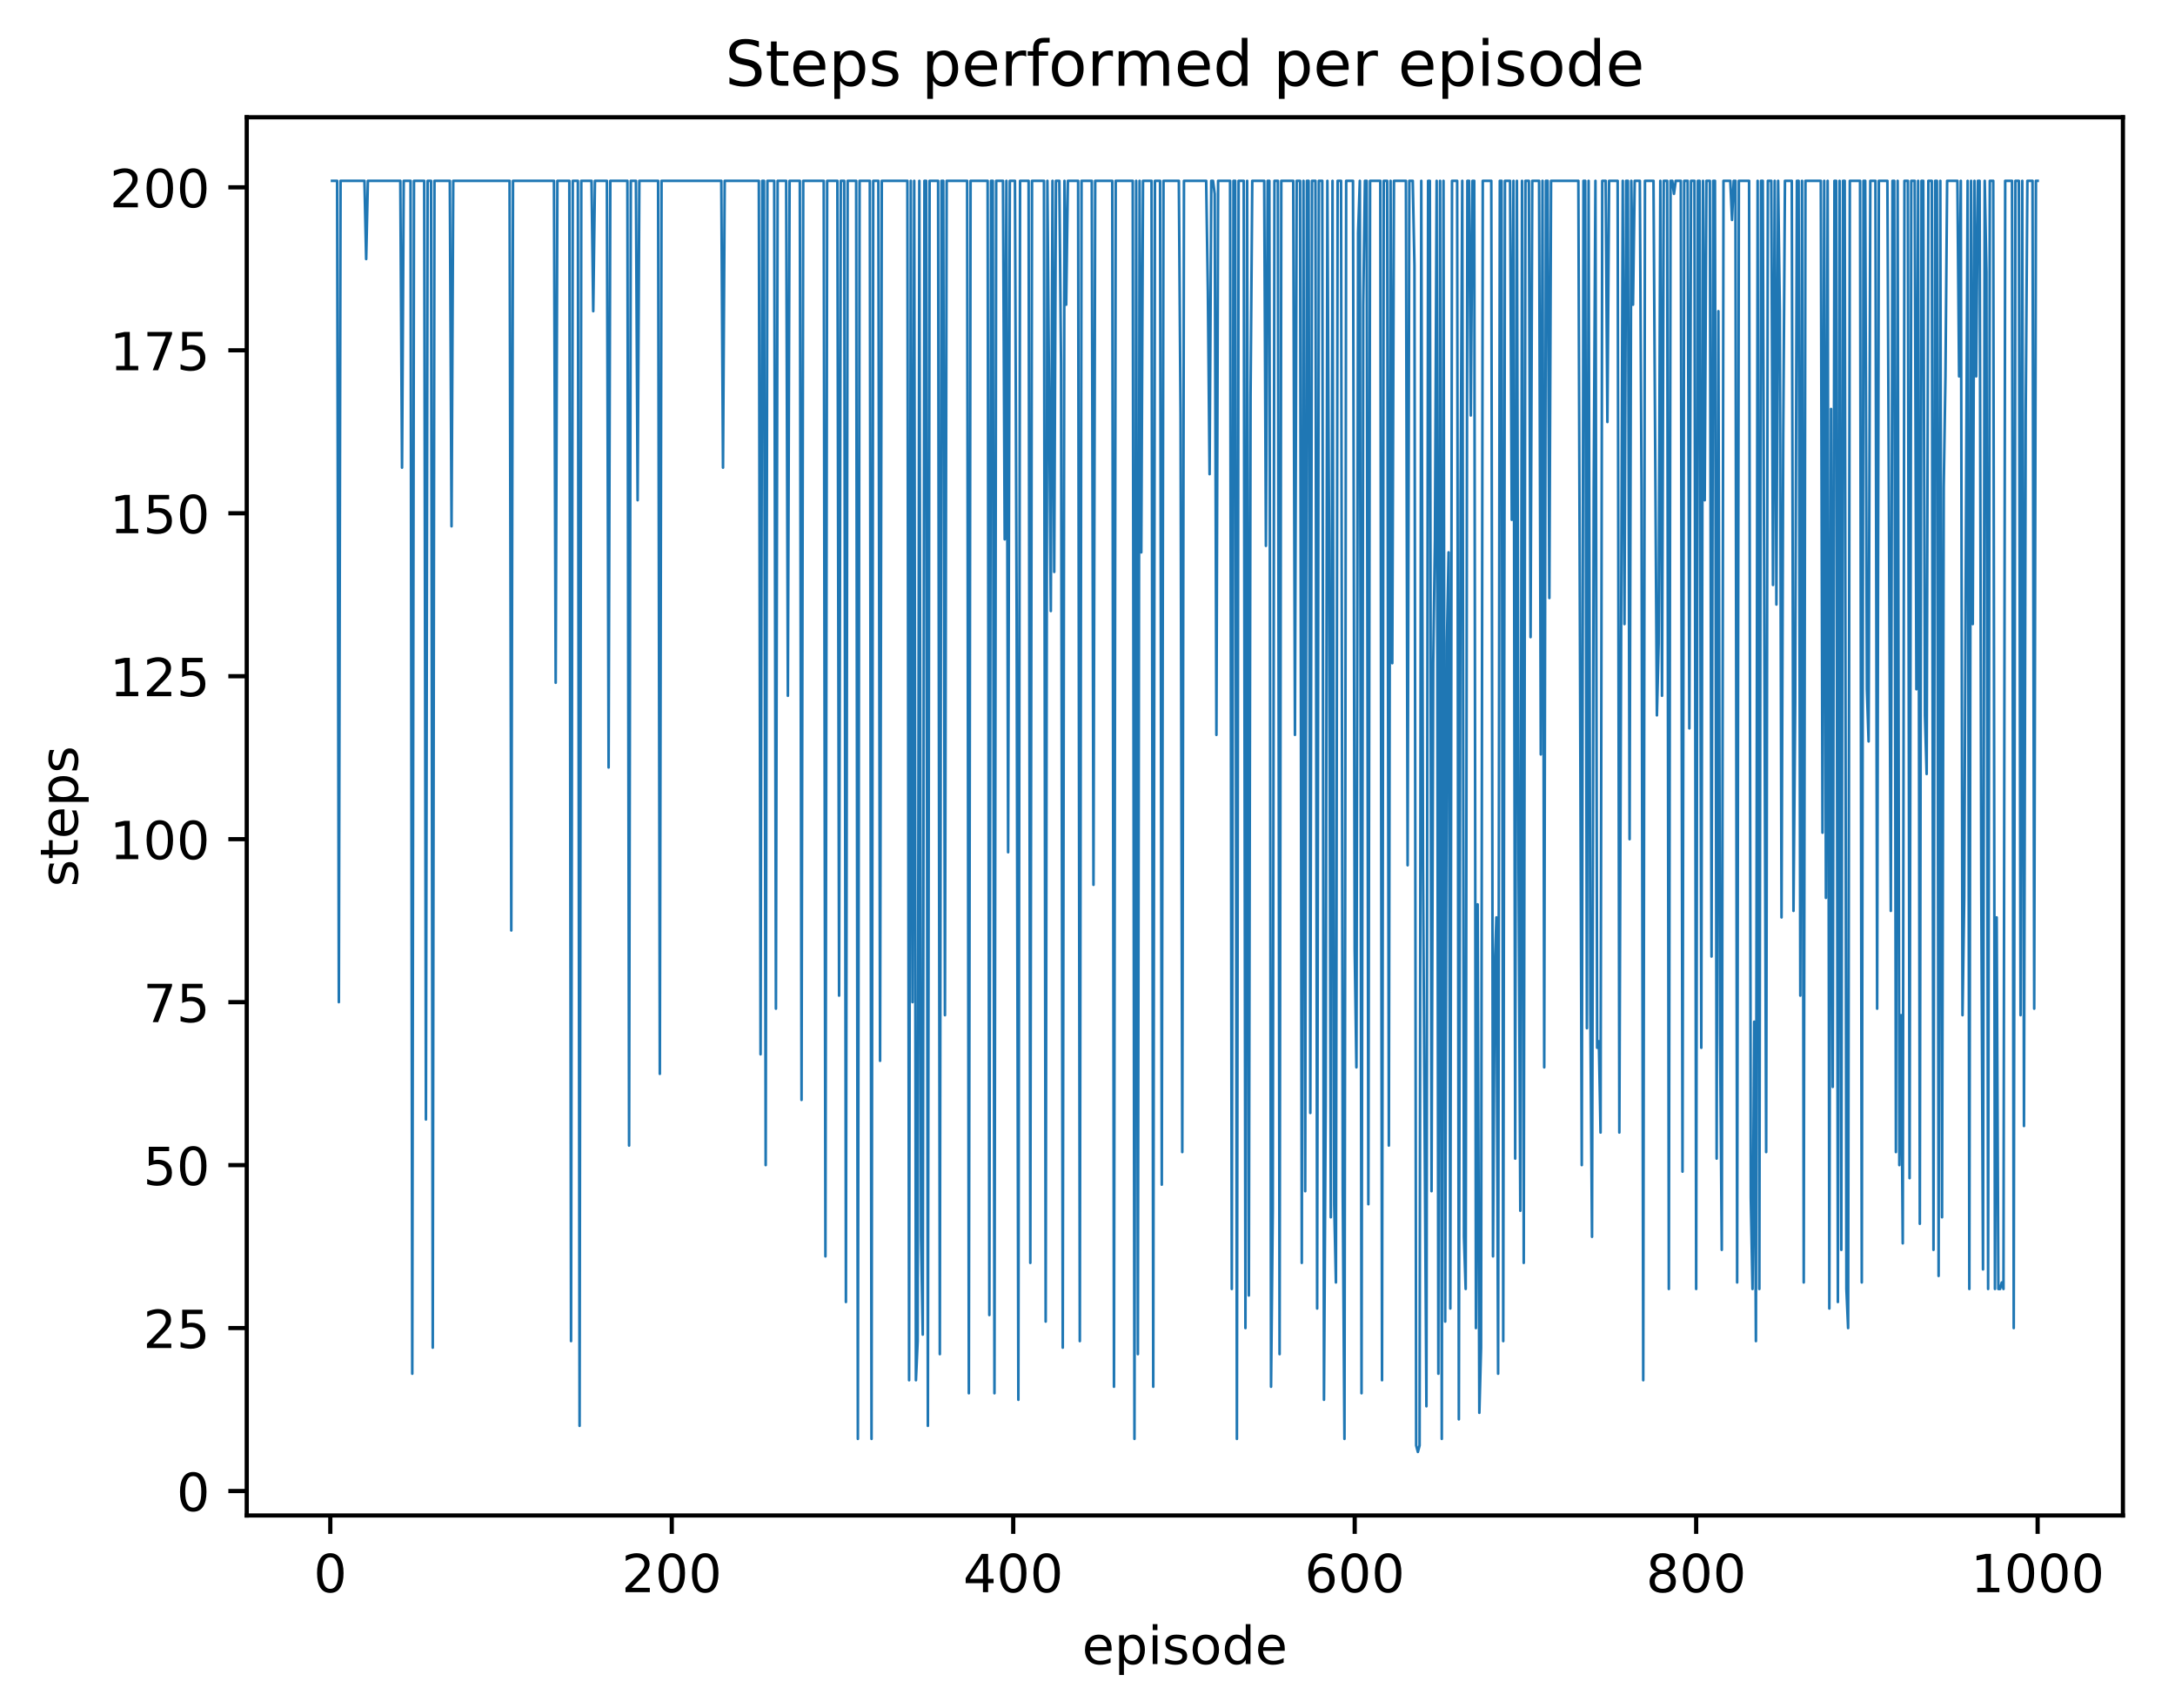 <?xml version="1.0" encoding="utf-8" standalone="no"?>
<!DOCTYPE svg PUBLIC "-//W3C//DTD SVG 1.1//EN"
  "http://www.w3.org/Graphics/SVG/1.1/DTD/svg11.dtd">
<!-- Created with matplotlib (http://matplotlib.org/) -->
<svg height="325pt" version="1.1" viewBox="0 0 414 325" width="414pt" xmlns="http://www.w3.org/2000/svg" xmlns:xlink="http://www.w3.org/1999/xlink">
 <defs>
  <style type="text/css">
*{stroke-linecap:butt;stroke-linejoin:round;}
  </style>
 </defs>
 <g id="figure_1">
  <g id="patch_1">
   <path d="M 0 325.986 
L 414.786 325.986 
L 414.786 0 
L 0 0 
z
" style="fill:#ffffff;"/>
  </g>
  <g id="axes_1">
   <g id="patch_2">
    <path d="M 46.966 288.43 
L 404.086 288.43 
L 404.086 22.318 
L 46.966 22.318 
z
" style="fill:#ffffff;"/>
   </g>
   <g id="matplotlib.axis_1">
    <g id="xtick_1">
     <g id="line2d_1">
      <defs>
       <path d="M 0 0 
L 0 3.5 
" id="mda6ef0eb4b" style="stroke:#000000;stroke-width:0.8;"/>
      </defs>
      <g>
       <use style="stroke:#000000;stroke-width:0.8;" x="62.873" xlink:href="#mda6ef0eb4b" y="288.43"/>
      </g>
     </g>
     <g id="text_1">
      <!-- 0 -->
      <defs>
       <path d="M 31.781 66.406 
Q 24.172 66.406 20.328 58.906 
Q 16.5 51.422 16.5 36.375 
Q 16.5 21.391 20.328 13.891 
Q 24.172 6.391 31.781 6.391 
Q 39.453 6.391 43.281 13.891 
Q 47.125 21.391 47.125 36.375 
Q 47.125 51.422 43.281 58.906 
Q 39.453 66.406 31.781 66.406 
z
M 31.781 74.219 
Q 44.047 74.219 50.516 64.516 
Q 56.984 54.828 56.984 36.375 
Q 56.984 17.969 50.516 8.266 
Q 44.047 -1.422 31.781 -1.422 
Q 19.531 -1.422 13.062 8.266 
Q 6.594 17.969 6.594 36.375 
Q 6.594 54.828 13.062 64.516 
Q 19.531 74.219 31.781 74.219 
z
" id="DejaVuSans-30"/>
      </defs>
      <g transform="translate(59.692 303.029)scale(0.1 -0.1)">
       <use xlink:href="#DejaVuSans-30"/>
      </g>
     </g>
    </g>
    <g id="xtick_2">
     <g id="line2d_2">
      <g>
       <use style="stroke:#000000;stroke-width:0.8;" x="127.869" xlink:href="#mda6ef0eb4b" y="288.43"/>
      </g>
     </g>
     <g id="text_2">
      <!-- 200 -->
      <defs>
       <path d="M 19.188 8.297 
L 53.609 8.297 
L 53.609 0 
L 7.328 0 
L 7.328 8.297 
Q 12.938 14.109 22.625 23.891 
Q 32.328 33.688 34.812 36.531 
Q 39.547 41.844 41.422 45.531 
Q 43.312 49.219 43.312 52.781 
Q 43.312 58.594 39.234 62.25 
Q 35.156 65.922 28.609 65.922 
Q 23.969 65.922 18.812 64.312 
Q 13.672 62.703 7.812 59.422 
L 7.812 69.391 
Q 13.766 71.781 18.938 73 
Q 24.125 74.219 28.422 74.219 
Q 39.75 74.219 46.484 68.547 
Q 53.219 62.891 53.219 53.422 
Q 53.219 48.922 51.531 44.891 
Q 49.859 40.875 45.406 35.406 
Q 44.188 33.984 37.641 27.219 
Q 31.109 20.453 19.188 8.297 
z
" id="DejaVuSans-32"/>
      </defs>
      <g transform="translate(118.326 303.029)scale(0.1 -0.1)">
       <use xlink:href="#DejaVuSans-32"/>
       <use x="63.623" xlink:href="#DejaVuSans-30"/>
       <use x="127.246" xlink:href="#DejaVuSans-30"/>
      </g>
     </g>
    </g>
    <g id="xtick_3">
     <g id="line2d_3">
      <g>
       <use style="stroke:#000000;stroke-width:0.8;" x="192.865" xlink:href="#mda6ef0eb4b" y="288.43"/>
      </g>
     </g>
     <g id="text_3">
      <!-- 400 -->
      <defs>
       <path d="M 37.797 64.312 
L 12.891 25.391 
L 37.797 25.391 
z
M 35.203 72.906 
L 47.609 72.906 
L 47.609 25.391 
L 58.016 25.391 
L 58.016 17.188 
L 47.609 17.188 
L 47.609 0 
L 37.797 0 
L 37.797 17.188 
L 4.891 17.188 
L 4.891 26.703 
z
" id="DejaVuSans-34"/>
      </defs>
      <g transform="translate(183.321 303.029)scale(0.1 -0.1)">
       <use xlink:href="#DejaVuSans-34"/>
       <use x="63.623" xlink:href="#DejaVuSans-30"/>
       <use x="127.246" xlink:href="#DejaVuSans-30"/>
      </g>
     </g>
    </g>
    <g id="xtick_4">
     <g id="line2d_4">
      <g>
       <use style="stroke:#000000;stroke-width:0.8;" x="257.861" xlink:href="#mda6ef0eb4b" y="288.43"/>
      </g>
     </g>
     <g id="text_4">
      <!-- 600 -->
      <defs>
       <path d="M 33.016 40.375 
Q 26.375 40.375 22.484 35.828 
Q 18.609 31.297 18.609 23.391 
Q 18.609 15.531 22.484 10.953 
Q 26.375 6.391 33.016 6.391 
Q 39.656 6.391 43.531 10.953 
Q 47.406 15.531 47.406 23.391 
Q 47.406 31.297 43.531 35.828 
Q 39.656 40.375 33.016 40.375 
z
M 52.594 71.297 
L 52.594 62.312 
Q 48.875 64.062 45.094 64.984 
Q 41.312 65.922 37.594 65.922 
Q 27.828 65.922 22.672 59.328 
Q 17.531 52.734 16.797 39.406 
Q 19.672 43.656 24.016 45.922 
Q 28.375 48.188 33.594 48.188 
Q 44.578 48.188 50.953 41.516 
Q 57.328 34.859 57.328 23.391 
Q 57.328 12.156 50.688 5.359 
Q 44.047 -1.422 33.016 -1.422 
Q 20.359 -1.422 13.672 8.266 
Q 6.984 17.969 6.984 36.375 
Q 6.984 53.656 15.188 63.938 
Q 23.391 74.219 37.203 74.219 
Q 40.922 74.219 44.703 73.484 
Q 48.484 72.75 52.594 71.297 
z
" id="DejaVuSans-36"/>
      </defs>
      <g transform="translate(248.317 303.029)scale(0.1 -0.1)">
       <use xlink:href="#DejaVuSans-36"/>
       <use x="63.623" xlink:href="#DejaVuSans-30"/>
       <use x="127.246" xlink:href="#DejaVuSans-30"/>
      </g>
     </g>
    </g>
    <g id="xtick_5">
     <g id="line2d_5">
      <g>
       <use style="stroke:#000000;stroke-width:0.8;" x="322.857" xlink:href="#mda6ef0eb4b" y="288.43"/>
      </g>
     </g>
     <g id="text_5">
      <!-- 800 -->
      <defs>
       <path d="M 31.781 34.625 
Q 24.75 34.625 20.719 30.859 
Q 16.703 27.094 16.703 20.516 
Q 16.703 13.922 20.719 10.156 
Q 24.75 6.391 31.781 6.391 
Q 38.812 6.391 42.859 10.172 
Q 46.922 13.969 46.922 20.516 
Q 46.922 27.094 42.891 30.859 
Q 38.875 34.625 31.781 34.625 
z
M 21.922 38.812 
Q 15.578 40.375 12.031 44.719 
Q 8.5 49.078 8.5 55.328 
Q 8.5 64.062 14.719 69.141 
Q 20.953 74.219 31.781 74.219 
Q 42.672 74.219 48.875 69.141 
Q 55.078 64.062 55.078 55.328 
Q 55.078 49.078 51.531 44.719 
Q 48 40.375 41.703 38.812 
Q 48.828 37.156 52.797 32.312 
Q 56.781 27.484 56.781 20.516 
Q 56.781 9.906 50.312 4.234 
Q 43.844 -1.422 31.781 -1.422 
Q 19.734 -1.422 13.25 4.234 
Q 6.781 9.906 6.781 20.516 
Q 6.781 27.484 10.781 32.312 
Q 14.797 37.156 21.922 38.812 
z
M 18.312 54.391 
Q 18.312 48.734 21.844 45.562 
Q 25.391 42.391 31.781 42.391 
Q 38.141 42.391 41.719 45.562 
Q 45.312 48.734 45.312 54.391 
Q 45.312 60.062 41.719 63.234 
Q 38.141 66.406 31.781 66.406 
Q 25.391 66.406 21.844 63.234 
Q 18.312 60.062 18.312 54.391 
z
" id="DejaVuSans-38"/>
      </defs>
      <g transform="translate(313.313 303.029)scale(0.1 -0.1)">
       <use xlink:href="#DejaVuSans-38"/>
       <use x="63.623" xlink:href="#DejaVuSans-30"/>
       <use x="127.246" xlink:href="#DejaVuSans-30"/>
      </g>
     </g>
    </g>
    <g id="xtick_6">
     <g id="line2d_6">
      <g>
       <use style="stroke:#000000;stroke-width:0.8;" x="387.853" xlink:href="#mda6ef0eb4b" y="288.43"/>
      </g>
     </g>
     <g id="text_6">
      <!-- 1000 -->
      <defs>
       <path d="M 12.406 8.297 
L 28.516 8.297 
L 28.516 63.922 
L 10.984 60.406 
L 10.984 69.391 
L 28.422 72.906 
L 38.281 72.906 
L 38.281 8.297 
L 54.391 8.297 
L 54.391 0 
L 12.406 0 
z
" id="DejaVuSans-31"/>
      </defs>
      <g transform="translate(375.128 303.029)scale(0.1 -0.1)">
       <use xlink:href="#DejaVuSans-31"/>
       <use x="63.623" xlink:href="#DejaVuSans-30"/>
       <use x="127.246" xlink:href="#DejaVuSans-30"/>
       <use x="190.869" xlink:href="#DejaVuSans-30"/>
      </g>
     </g>
    </g>
    <g id="text_7">
     <!-- episode -->
     <defs>
      <path d="M 56.203 29.594 
L 56.203 25.203 
L 14.891 25.203 
Q 15.484 15.922 20.484 11.062 
Q 25.484 6.203 34.422 6.203 
Q 39.594 6.203 44.453 7.469 
Q 49.312 8.734 54.109 11.281 
L 54.109 2.781 
Q 49.266 0.734 44.188 -0.344 
Q 39.109 -1.422 33.891 -1.422 
Q 20.797 -1.422 13.156 6.188 
Q 5.516 13.812 5.516 26.812 
Q 5.516 40.234 12.766 48.109 
Q 20.016 56 32.328 56 
Q 43.359 56 49.781 48.891 
Q 56.203 41.797 56.203 29.594 
z
M 47.219 32.234 
Q 47.125 39.594 43.094 43.984 
Q 39.062 48.391 32.422 48.391 
Q 24.906 48.391 20.391 44.141 
Q 15.875 39.891 15.188 32.172 
z
" id="DejaVuSans-65"/>
      <path d="M 18.109 8.203 
L 18.109 -20.797 
L 9.078 -20.797 
L 9.078 54.688 
L 18.109 54.688 
L 18.109 46.391 
Q 20.953 51.266 25.266 53.625 
Q 29.594 56 35.594 56 
Q 45.562 56 51.781 48.094 
Q 58.016 40.188 58.016 27.297 
Q 58.016 14.406 51.781 6.484 
Q 45.562 -1.422 35.594 -1.422 
Q 29.594 -1.422 25.266 0.953 
Q 20.953 3.328 18.109 8.203 
z
M 48.688 27.297 
Q 48.688 37.203 44.609 42.844 
Q 40.531 48.484 33.406 48.484 
Q 26.266 48.484 22.188 42.844 
Q 18.109 37.203 18.109 27.297 
Q 18.109 17.391 22.188 11.75 
Q 26.266 6.109 33.406 6.109 
Q 40.531 6.109 44.609 11.75 
Q 48.688 17.391 48.688 27.297 
z
" id="DejaVuSans-70"/>
      <path d="M 9.422 54.688 
L 18.406 54.688 
L 18.406 0 
L 9.422 0 
z
M 9.422 75.984 
L 18.406 75.984 
L 18.406 64.594 
L 9.422 64.594 
z
" id="DejaVuSans-69"/>
      <path d="M 44.281 53.078 
L 44.281 44.578 
Q 40.484 46.531 36.375 47.5 
Q 32.281 48.484 27.875 48.484 
Q 21.188 48.484 17.844 46.438 
Q 14.5 44.391 14.5 40.281 
Q 14.5 37.156 16.891 35.375 
Q 19.281 33.594 26.516 31.984 
L 29.594 31.297 
Q 39.156 29.25 43.188 25.516 
Q 47.219 21.781 47.219 15.094 
Q 47.219 7.469 41.188 3.016 
Q 35.156 -1.422 24.609 -1.422 
Q 20.219 -1.422 15.453 -0.562 
Q 10.688 0.297 5.422 2 
L 5.422 11.281 
Q 10.406 8.688 15.234 7.391 
Q 20.062 6.109 24.812 6.109 
Q 31.156 6.109 34.562 8.281 
Q 37.984 10.453 37.984 14.406 
Q 37.984 18.062 35.516 20.016 
Q 33.062 21.969 24.703 23.781 
L 21.578 24.516 
Q 13.234 26.266 9.516 29.906 
Q 5.812 33.547 5.812 39.891 
Q 5.812 47.609 11.281 51.797 
Q 16.75 56 26.812 56 
Q 31.781 56 36.172 55.266 
Q 40.578 54.547 44.281 53.078 
z
" id="DejaVuSans-73"/>
      <path d="M 30.609 48.391 
Q 23.391 48.391 19.188 42.75 
Q 14.984 37.109 14.984 27.297 
Q 14.984 17.484 19.156 11.844 
Q 23.344 6.203 30.609 6.203 
Q 37.797 6.203 41.984 11.859 
Q 46.188 17.531 46.188 27.297 
Q 46.188 37.016 41.984 42.703 
Q 37.797 48.391 30.609 48.391 
z
M 30.609 56 
Q 42.328 56 49.016 48.375 
Q 55.719 40.766 55.719 27.297 
Q 55.719 13.875 49.016 6.219 
Q 42.328 -1.422 30.609 -1.422 
Q 18.844 -1.422 12.172 6.219 
Q 5.516 13.875 5.516 27.297 
Q 5.516 40.766 12.172 48.375 
Q 18.844 56 30.609 56 
z
" id="DejaVuSans-6f"/>
      <path d="M 45.406 46.391 
L 45.406 75.984 
L 54.391 75.984 
L 54.391 0 
L 45.406 0 
L 45.406 8.203 
Q 42.578 3.328 38.25 0.953 
Q 33.938 -1.422 27.875 -1.422 
Q 17.969 -1.422 11.734 6.484 
Q 5.516 14.406 5.516 27.297 
Q 5.516 40.188 11.734 48.094 
Q 17.969 56 27.875 56 
Q 33.938 56 38.25 53.625 
Q 42.578 51.266 45.406 46.391 
z
M 14.797 27.297 
Q 14.797 17.391 18.875 11.75 
Q 22.953 6.109 30.078 6.109 
Q 37.203 6.109 41.297 11.75 
Q 45.406 17.391 45.406 27.297 
Q 45.406 37.203 41.297 42.844 
Q 37.203 48.484 30.078 48.484 
Q 22.953 48.484 18.875 42.844 
Q 14.797 37.203 14.797 27.297 
z
" id="DejaVuSans-64"/>
     </defs>
     <g transform="translate(205.971 316.707)scale(0.1 -0.1)">
      <use xlink:href="#DejaVuSans-65"/>
      <use x="61.523" xlink:href="#DejaVuSans-70"/>
      <use x="125" xlink:href="#DejaVuSans-69"/>
      <use x="152.783" xlink:href="#DejaVuSans-73"/>
      <use x="204.883" xlink:href="#DejaVuSans-6f"/>
      <use x="266.064" xlink:href="#DejaVuSans-64"/>
      <use x="329.541" xlink:href="#DejaVuSans-65"/>
     </g>
    </g>
   </g>
   <g id="matplotlib.axis_2">
    <g id="ytick_1">
     <g id="line2d_7">
      <defs>
       <path d="M 0 0 
L -3.5 0 
" id="m2f19be7f0d" style="stroke:#000000;stroke-width:0.8;"/>
      </defs>
      <g>
       <use style="stroke:#000000;stroke-width:0.8;" x="46.966" xlink:href="#m2f19be7f0d" y="283.778"/>
      </g>
     </g>
     <g id="text_8">
      <!-- 0 -->
      <g transform="translate(33.603 287.577)scale(0.1 -0.1)">
       <use xlink:href="#DejaVuSans-30"/>
      </g>
     </g>
    </g>
    <g id="ytick_2">
     <g id="line2d_8">
      <g>
       <use style="stroke:#000000;stroke-width:0.8;" x="46.966" xlink:href="#m2f19be7f0d" y="252.762"/>
      </g>
     </g>
     <g id="text_9">
      <!-- 25 -->
      <defs>
       <path d="M 10.797 72.906 
L 49.516 72.906 
L 49.516 64.594 
L 19.828 64.594 
L 19.828 46.734 
Q 21.969 47.469 24.109 47.828 
Q 26.266 48.188 28.422 48.188 
Q 40.625 48.188 47.75 41.5 
Q 54.891 34.812 54.891 23.391 
Q 54.891 11.625 47.562 5.094 
Q 40.234 -1.422 26.906 -1.422 
Q 22.312 -1.422 17.547 -0.641 
Q 12.797 0.141 7.719 1.703 
L 7.719 11.625 
Q 12.109 9.234 16.797 8.062 
Q 21.484 6.891 26.703 6.891 
Q 35.156 6.891 40.078 11.328 
Q 45.016 15.766 45.016 23.391 
Q 45.016 31 40.078 35.438 
Q 35.156 39.891 26.703 39.891 
Q 22.75 39.891 18.812 39.016 
Q 14.891 38.141 10.797 36.281 
z
" id="DejaVuSans-35"/>
      </defs>
      <g transform="translate(27.241 256.562)scale(0.1 -0.1)">
       <use xlink:href="#DejaVuSans-32"/>
       <use x="63.623" xlink:href="#DejaVuSans-35"/>
      </g>
     </g>
    </g>
    <g id="ytick_3">
     <g id="line2d_9">
      <g>
       <use style="stroke:#000000;stroke-width:0.8;" x="46.966" xlink:href="#m2f19be7f0d" y="221.747"/>
      </g>
     </g>
     <g id="text_10">
      <!-- 50 -->
      <g transform="translate(27.241 225.546)scale(0.1 -0.1)">
       <use xlink:href="#DejaVuSans-35"/>
       <use x="63.623" xlink:href="#DejaVuSans-30"/>
      </g>
     </g>
    </g>
    <g id="ytick_4">
     <g id="line2d_10">
      <g>
       <use style="stroke:#000000;stroke-width:0.8;" x="46.966" xlink:href="#m2f19be7f0d" y="190.732"/>
      </g>
     </g>
     <g id="text_11">
      <!-- 75 -->
      <defs>
       <path d="M 8.203 72.906 
L 55.078 72.906 
L 55.078 68.703 
L 28.609 0 
L 18.312 0 
L 43.219 64.594 
L 8.203 64.594 
z
" id="DejaVuSans-37"/>
      </defs>
      <g transform="translate(27.241 194.531)scale(0.1 -0.1)">
       <use xlink:href="#DejaVuSans-37"/>
       <use x="63.623" xlink:href="#DejaVuSans-35"/>
      </g>
     </g>
    </g>
    <g id="ytick_5">
     <g id="line2d_11">
      <g>
       <use style="stroke:#000000;stroke-width:0.8;" x="46.966" xlink:href="#m2f19be7f0d" y="159.716"/>
      </g>
     </g>
     <g id="text_12">
      <!-- 100 -->
      <g transform="translate(20.878 163.515)scale(0.1 -0.1)">
       <use xlink:href="#DejaVuSans-31"/>
       <use x="63.623" xlink:href="#DejaVuSans-30"/>
       <use x="127.246" xlink:href="#DejaVuSans-30"/>
      </g>
     </g>
    </g>
    <g id="ytick_6">
     <g id="line2d_12">
      <g>
       <use style="stroke:#000000;stroke-width:0.8;" x="46.966" xlink:href="#m2f19be7f0d" y="128.701"/>
      </g>
     </g>
     <g id="text_13">
      <!-- 125 -->
      <g transform="translate(20.878 132.5)scale(0.1 -0.1)">
       <use xlink:href="#DejaVuSans-31"/>
       <use x="63.623" xlink:href="#DejaVuSans-32"/>
       <use x="127.246" xlink:href="#DejaVuSans-35"/>
      </g>
     </g>
    </g>
    <g id="ytick_7">
     <g id="line2d_13">
      <g>
       <use style="stroke:#000000;stroke-width:0.8;" x="46.966" xlink:href="#m2f19be7f0d" y="97.686"/>
      </g>
     </g>
     <g id="text_14">
      <!-- 150 -->
      <g transform="translate(20.878 101.485)scale(0.1 -0.1)">
       <use xlink:href="#DejaVuSans-31"/>
       <use x="63.623" xlink:href="#DejaVuSans-35"/>
       <use x="127.246" xlink:href="#DejaVuSans-30"/>
      </g>
     </g>
    </g>
    <g id="ytick_8">
     <g id="line2d_14">
      <g>
       <use style="stroke:#000000;stroke-width:0.8;" x="46.966" xlink:href="#m2f19be7f0d" y="66.67"/>
      </g>
     </g>
     <g id="text_15">
      <!-- 175 -->
      <g transform="translate(20.878 70.469)scale(0.1 -0.1)">
       <use xlink:href="#DejaVuSans-31"/>
       <use x="63.623" xlink:href="#DejaVuSans-37"/>
       <use x="127.246" xlink:href="#DejaVuSans-35"/>
      </g>
     </g>
    </g>
    <g id="ytick_9">
     <g id="line2d_15">
      <g>
       <use style="stroke:#000000;stroke-width:0.8;" x="46.966" xlink:href="#m2f19be7f0d" y="35.655"/>
      </g>
     </g>
     <g id="text_16">
      <!-- 200 -->
      <g transform="translate(20.878 39.454)scale(0.1 -0.1)">
       <use xlink:href="#DejaVuSans-32"/>
       <use x="63.623" xlink:href="#DejaVuSans-30"/>
       <use x="127.246" xlink:href="#DejaVuSans-30"/>
      </g>
     </g>
    </g>
    <g id="text_17">
     <!-- steps -->
     <defs>
      <path d="M 18.312 70.219 
L 18.312 54.688 
L 36.812 54.688 
L 36.812 47.703 
L 18.312 47.703 
L 18.312 18.016 
Q 18.312 11.328 20.141 9.422 
Q 21.969 7.516 27.594 7.516 
L 36.812 7.516 
L 36.812 0 
L 27.594 0 
Q 17.188 0 13.234 3.875 
Q 9.281 7.766 9.281 18.016 
L 9.281 47.703 
L 2.688 47.703 
L 2.688 54.688 
L 9.281 54.688 
L 9.281 70.219 
z
" id="DejaVuSans-74"/>
     </defs>
     <g transform="translate(14.798 168.794)rotate(-90)scale(0.1 -0.1)">
      <use xlink:href="#DejaVuSans-73"/>
      <use x="52.1" xlink:href="#DejaVuSans-74"/>
      <use x="91.309" xlink:href="#DejaVuSans-65"/>
      <use x="152.832" xlink:href="#DejaVuSans-70"/>
      <use x="216.309" xlink:href="#DejaVuSans-73"/>
     </g>
    </g>
   </g>
   <g id="line2d_16">
    <path clip-path="url(#p2783380c4e)" d="M 63.198 34.414 
L 64.173 34.414 
L 64.498 190.732 
L 64.823 34.414 
L 69.373 34.414 
L 69.698 49.302 
L 70.023 34.414 
L 76.198 34.414 
L 76.523 89.001 
L 76.847 34.414 
L 78.147 34.414 
L 78.472 261.447 
L 78.797 34.414 
L 80.747 34.414 
L 81.072 213.063 
L 81.397 34.414 
L 82.047 34.414 
L 82.372 256.484 
L 82.697 34.414 
L 85.622 34.414 
L 85.947 100.167 
L 86.272 34.414 
L 96.996 34.414 
L 97.321 177.085 
L 97.646 34.414 
L 105.446 34.414 
L 105.771 129.942 
L 106.096 34.414 
L 108.371 34.414 
L 108.695 255.244 
L 109.02 34.414 
L 109.995 34.414 
L 110.32 271.372 
L 110.645 34.414 
L 112.595 34.414 
L 112.92 59.226 
L 113.245 34.414 
L 115.52 34.414 
L 115.845 146.07 
L 116.17 34.414 
L 119.42 34.414 
L 119.745 218.025 
L 120.07 34.414 
L 121.045 34.414 
L 121.37 95.204 
L 121.695 34.414 
L 125.269 34.414 
L 125.594 204.378 
L 125.919 34.414 
L 137.294 34.414 
L 137.619 89.001 
L 137.944 34.414 
L 144.443 34.414 
L 144.768 200.657 
L 145.093 34.414 
L 145.418 34.414 
L 145.743 221.747 
L 146.068 34.414 
L 147.368 34.414 
L 147.693 191.972 
L 148.018 34.414 
L 149.643 34.414 
L 149.968 132.423 
L 150.293 34.414 
L 152.243 34.414 
L 152.568 209.341 
L 152.893 34.414 
L 156.792 34.414 
L 157.117 239.116 
L 157.442 34.414 
L 159.392 34.414 
L 159.717 189.491 
L 160.042 34.414 
L 160.692 34.414 
L 161.017 247.8 
L 161.342 34.414 
L 162.967 34.414 
L 163.292 273.853 
L 163.617 34.414 
L 165.567 34.414 
L 165.892 273.853 
L 166.217 34.414 
L 167.192 34.414 
L 167.517 201.897 
L 167.842 34.414 
L 172.716 34.414 
L 173.041 262.687 
L 173.366 34.414 
L 173.691 190.732 
L 174.016 34.414 
L 174.341 262.687 
L 174.666 255.244 
L 174.991 34.414 
L 175.316 235.394 
L 175.641 254.003 
L 175.966 34.414 
L 176.291 34.414 
L 176.616 271.372 
L 176.941 34.414 
L 178.566 34.414 
L 178.891 257.725 
L 179.216 34.414 
L 179.541 34.414 
L 179.866 193.213 
L 180.191 34.414 
L 184.091 34.414 
L 184.416 265.169 
L 184.741 34.414 
L 187.99 34.414 
L 188.315 250.281 
L 188.64 34.414 
L 188.965 34.414 
L 189.29 265.169 
L 189.615 34.414 
L 190.915 34.414 
L 191.24 102.648 
L 191.565 34.414 
L 191.89 162.198 
L 192.215 34.414 
L 193.19 34.414 
L 193.515 117.535 
L 193.84 266.409 
L 194.165 34.414 
L 195.79 34.414 
L 196.115 240.356 
L 196.44 34.414 
L 198.715 34.414 
L 199.04 251.522 
L 199.365 34.414 
L 200.015 116.295 
L 200.34 34.414 
L 200.665 108.851 
L 200.99 34.414 
L 201.64 34.414 
L 201.965 69.151 
L 202.29 256.484 
L 202.615 34.414 
L 202.94 57.986 
L 203.265 34.414 
L 205.214 34.414 
L 205.539 255.244 
L 205.864 34.414 
L 207.814 34.414 
L 208.139 168.401 
L 208.464 34.414 
L 211.714 34.414 
L 212.039 263.928 
L 212.364 34.414 
L 215.614 34.414 
L 215.939 273.853 
L 216.264 34.414 
L 216.589 257.725 
L 216.914 34.414 
L 217.239 105.129 
L 217.564 34.414 
L 219.189 34.414 
L 219.514 263.928 
L 219.838 34.414 
L 220.813 34.414 
L 221.138 225.469 
L 221.463 34.414 
L 224.388 34.414 
L 224.713 79.076 
L 225.038 219.266 
L 225.363 34.414 
L 229.588 34.414 
L 229.913 55.505 
L 230.238 90.242 
L 230.563 34.414 
L 230.888 34.414 
L 231.213 36.895 
L 231.538 139.866 
L 231.863 34.414 
L 234.138 34.414 
L 234.463 245.319 
L 234.788 34.414 
L 235.113 34.414 
L 235.438 273.853 
L 235.762 34.414 
L 236.737 34.414 
L 237.062 252.762 
L 237.387 34.414 
L 237.712 246.559 
L 238.037 75.354 
L 238.362 34.414 
L 240.637 34.414 
L 240.962 103.889 
L 241.287 34.414 
L 241.612 34.414 
L 241.937 263.928 
L 242.262 230.431 
L 242.587 34.414 
L 243.237 34.414 
L 243.562 257.725 
L 243.887 34.414 
L 246.162 34.414 
L 246.487 139.866 
L 246.812 34.414 
L 247.462 34.414 
L 247.787 240.356 
L 248.112 34.414 
L 248.437 226.71 
L 248.762 34.414 
L 249.087 34.414 
L 249.412 211.822 
L 249.737 34.414 
L 250.387 34.414 
L 250.712 249.041 
L 251.037 34.414 
L 251.686 34.414 
L 252.011 266.409 
L 252.336 210.582 
L 252.661 34.414 
L 252.986 102.648 
L 253.311 231.672 
L 253.636 34.414 
L 253.961 229.191 
L 254.286 244.078 
L 254.611 34.414 
L 255.261 34.414 
L 255.586 226.71 
L 255.911 273.853 
L 256.236 34.414 
L 257.536 34.414 
L 257.861 180.807 
L 258.186 203.138 
L 258.511 44.339 
L 258.836 34.414 
L 259.161 265.169 
L 259.486 57.986 
L 259.811 34.414 
L 260.136 34.414 
L 260.461 229.191 
L 260.786 34.414 
L 262.736 34.414 
L 263.061 262.687 
L 263.386 34.414 
L 264.036 34.414 
L 264.361 218.025 
L 264.686 34.414 
L 265.011 126.22 
L 265.336 34.414 
L 267.61 34.414 
L 267.935 164.679 
L 268.26 34.414 
L 268.91 34.414 
L 269.235 50.542 
L 269.56 275.094 
L 269.885 276.334 
L 270.21 275.094 
L 270.535 34.414 
L 270.86 164.679 
L 271.51 267.65 
L 271.835 34.414 
L 272.16 34.414 
L 272.485 226.71 
L 272.81 126.22 
L 273.135 102.648 
L 273.46 34.414 
L 273.785 261.447 
L 274.11 34.414 
L 274.435 273.853 
L 274.76 34.414 
L 275.085 251.522 
L 275.41 122.498 
L 275.735 105.129 
L 276.06 249.041 
L 276.385 34.414 
L 277.36 34.414 
L 277.685 270.131 
L 278.01 95.204 
L 278.335 34.414 
L 278.66 235.394 
L 278.985 245.319 
L 279.31 34.414 
L 279.635 34.414 
L 279.96 79.076 
L 280.285 34.414 
L 280.61 34.414 
L 280.935 252.762 
L 281.26 172.122 
L 281.585 268.89 
L 281.91 256.484 
L 282.235 34.414 
L 283.859 34.414 
L 284.184 239.116 
L 284.509 184.529 
L 284.834 174.604 
L 285.159 261.447 
L 285.484 34.414 
L 285.809 34.414 
L 286.134 255.244 
L 286.459 34.414 
L 287.434 34.414 
L 287.759 98.926 
L 288.084 34.414 
L 288.409 220.506 
L 288.734 34.414 
L 289.059 165.919 
L 289.384 230.431 
L 289.709 34.414 
L 290.034 240.356 
L 290.359 34.414 
L 291.009 34.414 
L 291.334 121.257 
L 291.659 34.414 
L 292.959 34.414 
L 293.284 143.588 
L 293.609 34.414 
L 293.934 203.138 
L 294.259 34.414 
L 294.584 34.414 
L 294.909 113.814 
L 295.234 34.414 
L 300.433 34.414 
L 301.083 221.747 
L 301.408 34.414 
L 301.733 34.414 
L 302.058 195.694 
L 302.383 34.414 
L 302.708 191.972 
L 303.033 235.394 
L 303.358 92.723 
L 303.683 34.414 
L 304.008 199.416 
L 304.333 198.175 
L 304.658 215.544 
L 304.983 34.414 
L 305.633 34.414 
L 305.958 80.317 
L 306.283 34.414 
L 307.908 34.414 
L 308.233 215.544 
L 308.883 34.414 
L 309.208 118.776 
L 309.533 34.414 
L 309.858 34.414 
L 310.183 159.716 
L 310.508 34.414 
L 310.833 57.986 
L 311.158 34.414 
L 312.133 34.414 
L 312.458 92.723 
L 312.783 262.687 
L 313.108 34.414 
L 314.733 34.414 
L 315.382 136.145 
L 315.707 122.498 
L 316.032 34.414 
L 316.357 132.423 
L 316.682 34.414 
L 317.332 34.414 
L 317.657 245.319 
L 317.982 34.414 
L 318.307 34.414 
L 318.632 36.895 
L 318.957 34.414 
L 319.932 34.414 
L 320.257 222.988 
L 320.582 34.414 
L 321.232 34.414 
L 321.557 138.626 
L 321.882 34.414 
L 322.532 34.414 
L 322.857 245.319 
L 323.182 34.414 
L 323.507 34.414 
L 323.832 199.416 
L 324.157 34.414 
L 324.482 95.204 
L 324.807 34.414 
L 325.457 34.414 
L 325.782 182.047 
L 326.107 34.414 
L 326.432 34.414 
L 326.757 220.506 
L 327.082 59.226 
L 327.407 196.935 
L 327.732 237.875 
L 328.057 34.414 
L 329.357 34.414 
L 329.682 41.858 
L 330.007 34.414 
L 330.332 34.414 
L 330.657 244.078 
L 330.981 34.414 
L 332.931 34.414 
L 333.256 227.95 
L 333.581 245.319 
L 333.906 194.454 
L 334.231 255.244 
L 334.556 34.414 
L 334.881 245.319 
L 335.206 34.414 
L 335.531 34.414 
L 336.181 219.266 
L 336.506 34.414 
L 337.156 34.414 
L 337.481 111.332 
L 337.806 34.414 
L 338.131 115.054 
L 338.456 34.414 
L 338.781 59.226 
L 339.106 174.604 
L 339.431 82.798 
L 339.756 34.414 
L 341.056 34.414 
L 341.381 173.363 
L 341.706 133.663 
L 342.031 34.414 
L 342.356 34.414 
L 342.681 189.491 
L 343.006 34.414 
L 343.331 244.078 
L 343.656 34.414 
L 346.58 34.414 
L 346.905 158.476 
L 347.23 34.414 
L 347.555 170.882 
L 347.88 34.414 
L 348.205 249.041 
L 348.53 77.836 
L 348.855 206.86 
L 349.18 34.414 
L 349.505 34.414 
L 349.83 247.8 
L 350.155 34.414 
L 350.48 237.875 
L 350.805 34.414 
L 351.13 34.414 
L 351.455 245.319 
L 351.78 252.762 
L 352.105 34.414 
L 354.055 34.414 
L 354.38 244.078 
L 354.705 34.414 
L 355.03 34.414 
L 355.355 131.182 
L 355.68 141.107 
L 356.005 34.414 
L 356.98 34.414 
L 357.305 191.972 
L 357.63 34.414 
L 359.255 34.414 
L 359.905 173.363 
L 360.23 34.414 
L 360.555 34.414 
L 360.88 219.266 
L 361.205 34.414 
L 361.53 221.747 
L 361.855 193.213 
L 362.18 236.634 
L 362.504 34.414 
L 363.154 34.414 
L 363.479 224.228 
L 363.804 34.414 
L 364.454 34.414 
L 364.779 131.182 
L 365.104 34.414 
L 365.429 232.913 
L 365.754 34.414 
L 366.079 34.414 
L 366.404 136.145 
L 366.729 147.31 
L 367.054 34.414 
L 367.704 34.414 
L 368.029 237.875 
L 368.354 34.414 
L 368.679 34.414 
L 369.004 242.838 
L 369.329 34.414 
L 369.654 231.672 
L 369.979 92.723 
L 370.304 71.633 
L 370.629 34.414 
L 372.579 34.414 
L 372.904 71.633 
L 373.229 34.414 
L 373.554 193.213 
L 373.879 170.882 
L 374.529 34.414 
L 374.854 245.319 
L 375.179 34.414 
L 375.504 118.776 
L 375.829 34.414 
L 376.154 71.633 
L 376.479 34.414 
L 376.804 34.414 
L 377.129 168.401 
L 377.454 241.597 
L 377.779 34.414 
L 378.104 51.783 
L 378.428 245.319 
L 378.753 34.414 
L 379.403 34.414 
L 379.728 245.319 
L 380.053 174.604 
L 380.378 245.319 
L 380.703 245.319 
L 381.028 244.078 
L 381.353 245.319 
L 381.678 34.414 
L 382.978 34.414 
L 383.303 252.762 
L 383.628 34.414 
L 384.278 34.414 
L 384.603 193.213 
L 384.928 34.414 
L 385.253 214.303 
L 385.578 79.076 
L 385.903 34.414 
L 386.878 34.414 
L 387.203 191.972 
L 387.528 34.414 
L 387.853 34.414 
L 387.853 34.414 
" style="fill:none;stroke:#1f77b4;stroke-linecap:square;stroke-width:0.5;"/>
   </g>
   <g id="patch_3">
    <path d="M 46.966 288.43 
L 46.966 22.318 
" style="fill:none;stroke:#000000;stroke-linecap:square;stroke-linejoin:miter;stroke-width:0.8;"/>
   </g>
   <g id="patch_4">
    <path d="M 404.086 288.43 
L 404.086 22.318 
" style="fill:none;stroke:#000000;stroke-linecap:square;stroke-linejoin:miter;stroke-width:0.8;"/>
   </g>
   <g id="patch_5">
    <path d="M 46.966 288.43 
L 404.086 288.43 
" style="fill:none;stroke:#000000;stroke-linecap:square;stroke-linejoin:miter;stroke-width:0.8;"/>
   </g>
   <g id="patch_6">
    <path d="M 46.966 22.318 
L 404.086 22.318 
" style="fill:none;stroke:#000000;stroke-linecap:square;stroke-linejoin:miter;stroke-width:0.8;"/>
   </g>
   <g id="text_18">
    <!-- Steps performed per episode -->
    <defs>
     <path d="M 53.516 70.516 
L 53.516 60.891 
Q 47.906 63.578 42.922 64.891 
Q 37.938 66.219 33.297 66.219 
Q 25.25 66.219 20.875 63.094 
Q 16.5 59.969 16.5 54.203 
Q 16.5 49.359 19.406 46.891 
Q 22.312 44.438 30.422 42.922 
L 36.375 41.703 
Q 47.406 39.594 52.656 34.297 
Q 57.906 29 57.906 20.125 
Q 57.906 9.516 50.797 4.047 
Q 43.703 -1.422 29.984 -1.422 
Q 24.812 -1.422 18.969 -0.25 
Q 13.141 0.922 6.891 3.219 
L 6.891 13.375 
Q 12.891 10.016 18.656 8.297 
Q 24.422 6.594 29.984 6.594 
Q 38.422 6.594 43.016 9.906 
Q 47.609 13.234 47.609 19.391 
Q 47.609 24.75 44.312 27.781 
Q 41.016 30.812 33.5 32.328 
L 27.484 33.5 
Q 16.453 35.688 11.516 40.375 
Q 6.594 45.062 6.594 53.422 
Q 6.594 63.094 13.406 68.656 
Q 20.219 74.219 32.172 74.219 
Q 37.312 74.219 42.625 73.281 
Q 47.953 72.359 53.516 70.516 
z
" id="DejaVuSans-53"/>
     <path id="DejaVuSans-20"/>
     <path d="M 41.109 46.297 
Q 39.594 47.172 37.812 47.578 
Q 36.031 48 33.891 48 
Q 26.266 48 22.188 43.047 
Q 18.109 38.094 18.109 28.812 
L 18.109 0 
L 9.078 0 
L 9.078 54.688 
L 18.109 54.688 
L 18.109 46.188 
Q 20.953 51.172 25.484 53.578 
Q 30.031 56 36.531 56 
Q 37.453 56 38.578 55.875 
Q 39.703 55.766 41.062 55.516 
z
" id="DejaVuSans-72"/>
     <path d="M 37.109 75.984 
L 37.109 68.5 
L 28.516 68.5 
Q 23.688 68.5 21.797 66.547 
Q 19.922 64.594 19.922 59.516 
L 19.922 54.688 
L 34.719 54.688 
L 34.719 47.703 
L 19.922 47.703 
L 19.922 0 
L 10.891 0 
L 10.891 47.703 
L 2.297 47.703 
L 2.297 54.688 
L 10.891 54.688 
L 10.891 58.5 
Q 10.891 67.625 15.141 71.797 
Q 19.391 75.984 28.609 75.984 
z
" id="DejaVuSans-66"/>
     <path d="M 52 44.188 
Q 55.375 50.25 60.062 53.125 
Q 64.75 56 71.094 56 
Q 79.641 56 84.281 50.016 
Q 88.922 44.047 88.922 33.016 
L 88.922 0 
L 79.891 0 
L 79.891 32.719 
Q 79.891 40.578 77.094 44.375 
Q 74.312 48.188 68.609 48.188 
Q 61.625 48.188 57.562 43.547 
Q 53.516 38.922 53.516 30.906 
L 53.516 0 
L 44.484 0 
L 44.484 32.719 
Q 44.484 40.625 41.703 44.406 
Q 38.922 48.188 33.109 48.188 
Q 26.219 48.188 22.156 43.531 
Q 18.109 38.875 18.109 30.906 
L 18.109 0 
L 9.078 0 
L 9.078 54.688 
L 18.109 54.688 
L 18.109 46.188 
Q 21.188 51.219 25.484 53.609 
Q 29.781 56 35.688 56 
Q 41.656 56 45.828 52.969 
Q 50 49.953 52 44.188 
z
" id="DejaVuSans-6d"/>
    </defs>
    <g transform="translate(138.022 16.318)scale(0.12 -0.12)">
     <use xlink:href="#DejaVuSans-53"/>
     <use x="63.477" xlink:href="#DejaVuSans-74"/>
     <use x="102.686" xlink:href="#DejaVuSans-65"/>
     <use x="164.209" xlink:href="#DejaVuSans-70"/>
     <use x="227.686" xlink:href="#DejaVuSans-73"/>
     <use x="279.785" xlink:href="#DejaVuSans-20"/>
     <use x="311.572" xlink:href="#DejaVuSans-70"/>
     <use x="375.049" xlink:href="#DejaVuSans-65"/>
     <use x="436.572" xlink:href="#DejaVuSans-72"/>
     <use x="477.686" xlink:href="#DejaVuSans-66"/>
     <use x="512.891" xlink:href="#DejaVuSans-6f"/>
     <use x="574.072" xlink:href="#DejaVuSans-72"/>
     <use x="615.17" xlink:href="#DejaVuSans-6d"/>
     <use x="712.582" xlink:href="#DejaVuSans-65"/>
     <use x="774.105" xlink:href="#DejaVuSans-64"/>
     <use x="837.582" xlink:href="#DejaVuSans-20"/>
     <use x="869.369" xlink:href="#DejaVuSans-70"/>
     <use x="932.846" xlink:href="#DejaVuSans-65"/>
     <use x="994.369" xlink:href="#DejaVuSans-72"/>
     <use x="1035.482" xlink:href="#DejaVuSans-20"/>
     <use x="1067.27" xlink:href="#DejaVuSans-65"/>
     <use x="1128.793" xlink:href="#DejaVuSans-70"/>
     <use x="1192.27" xlink:href="#DejaVuSans-69"/>
     <use x="1220.053" xlink:href="#DejaVuSans-73"/>
     <use x="1272.152" xlink:href="#DejaVuSans-6f"/>
     <use x="1333.334" xlink:href="#DejaVuSans-64"/>
     <use x="1396.811" xlink:href="#DejaVuSans-65"/>
    </g>
   </g>
  </g>
 </g>
 <defs>
  <clipPath id="p2783380c4e">
   <rect height="266.112" width="357.12" x="46.966" y="22.318"/>
  </clipPath>
 </defs>
</svg>
